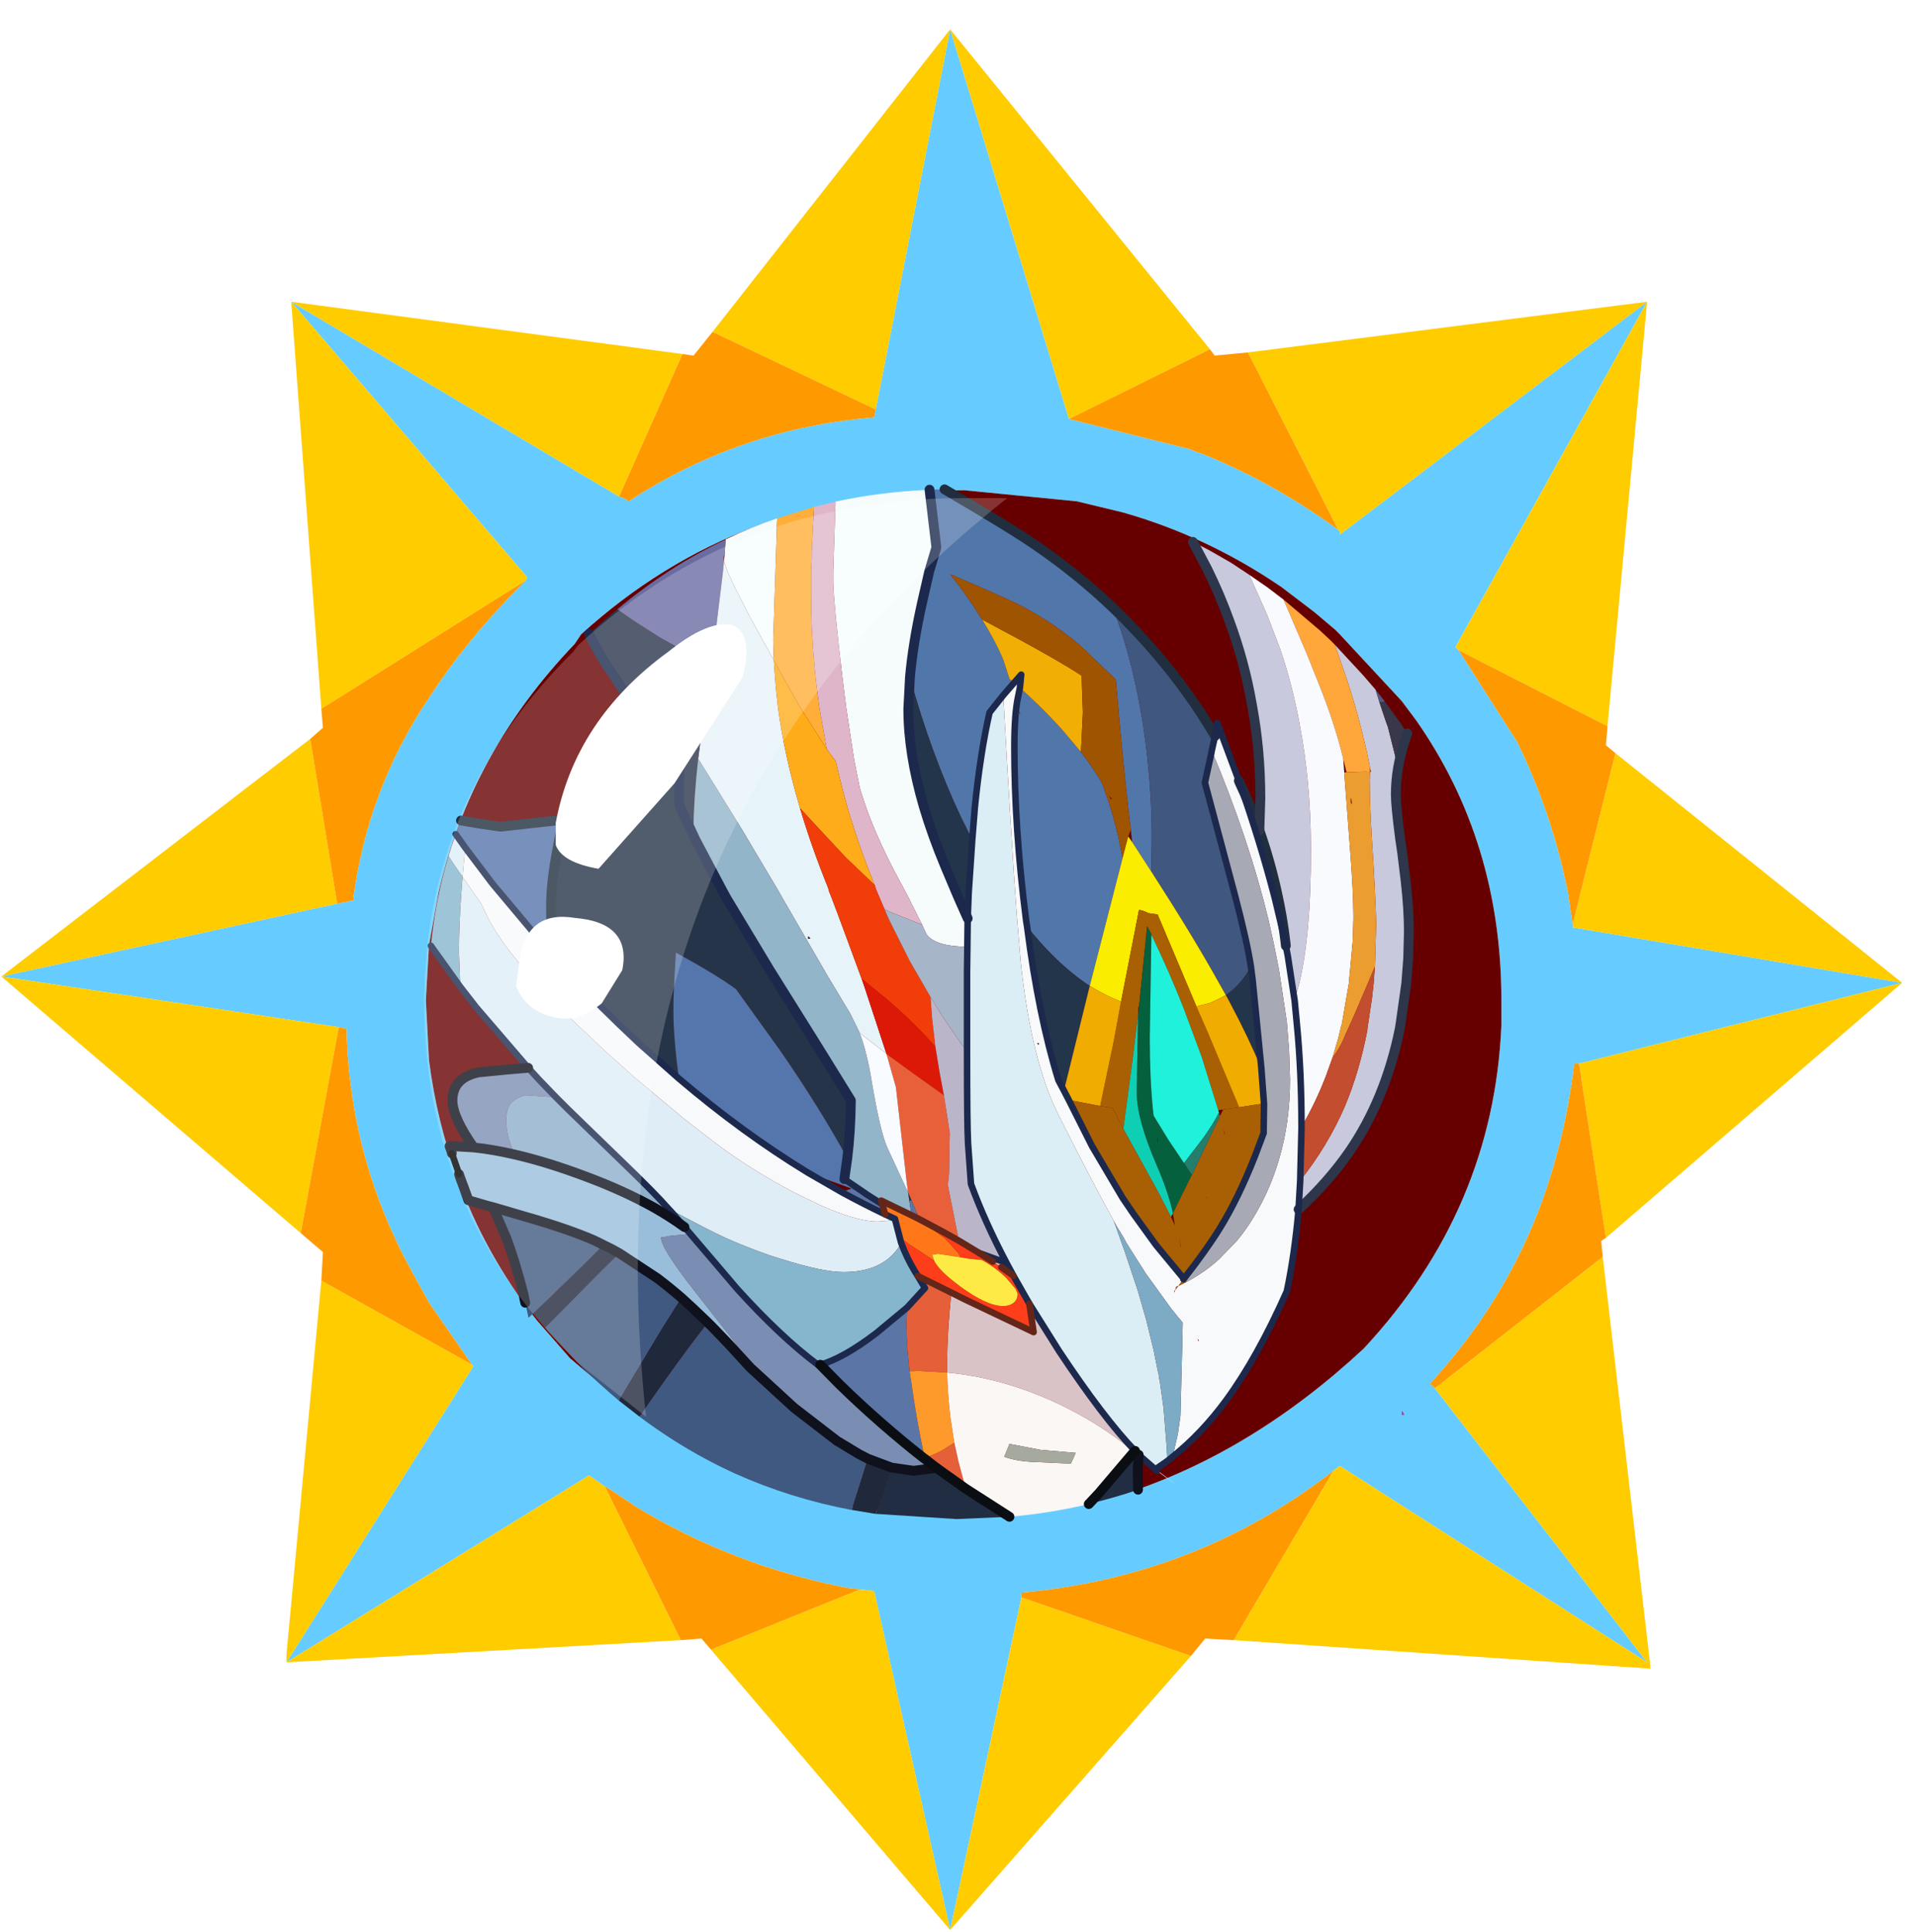 <?xml version="1.0" encoding="UTF-8" standalone="no"?>
<svg xmlns:ffdec="https://www.free-decompiler.com/flash" xmlns:xlink="http://www.w3.org/1999/xlink" ffdec:objectType="frame" height="30.25px" width="30.0px" xmlns="http://www.w3.org/2000/svg">
  <g transform="matrix(1.0, 0.0, 0.0, 1.0, 0.0, 0.0)">
    <use ffdec:characterId="1" height="30.0" transform="matrix(1.0, 0.0, 0.0, 1.0, 0.0, 0.0)" width="30.0" xlink:href="#shape0"/>
    <use ffdec:characterId="8" height="29.4" transform="matrix(1.014, 0.0, 0.0, 1.014, 0.001, 0.456)" width="29.4" xlink:href="#sprite0"/>
  </g>
  <defs>
    <g id="shape0" transform="matrix(1.0, 0.0, 0.0, 1.0, 0.0, 0.0)">
      <path d="M0.0 0.0 L30.0 0.0 30.0 30.0 0.0 30.0 0.0 0.0" fill="#33cc66" fill-opacity="0.0" fill-rule="evenodd" stroke="none"/>
    </g>
    <g id="sprite0" transform="matrix(1.0, 0.0, 0.0, 1.0, -0.1, -0.45)">
      <use ffdec:characterId="7" height="86.6" transform="matrix(0.339, 0.0, 0.0, 0.339, 0.12, 0.453)" width="86.6" xlink:href="#sprite1"/>
    </g>
    <g id="sprite1" transform="matrix(1.0, 0.0, 0.0, 1.0, 2.15, 2.2)">
      <filter id="filter0">
        <feColorMatrix in="SourceGraphic" result="filterResult0" type="matrix" values="0 0 0 0 0.408,0 0 0 0 0.212,0 0 0 0 0.016,0 0 0 1 0"/>
        <feConvolveMatrix divisor="25.0" in="filterResult0" kernelMatrix="1 1 1 1 1 1 1 1 1 1 1 1 1 1 1 1 1 1 1 1 1 1 1 1 1" order="5 5" result="filterResult1"/>
        <feComposite in="SourceGraphic" in2="filterResult1" operator="over" result="filterResult2"/>
      </filter>
      <use ffdec:characterId="6" filter="url(#filter0)" height="60.0" transform="matrix(1.443, 0.0, 0.0, 1.443, -2.15, -2.2)" width="60.0" xlink:href="#sprite2"/>
    </g>
    <g id="sprite2" transform="matrix(1.0, 0.0, 0.0, 1.0, 0.0, 0.0)">
      <use ffdec:characterId="2" height="60.0" transform="matrix(1.0, 0.0, 0.0, 1.0, 0.0, 0.0)" width="60.0" xlink:href="#shape1"/>
      <use ffdec:characterId="4" height="158.95" transform="matrix(0.206, 0.0, 0.0, 0.206, 13.457, 14.367)" width="151.1" xlink:href="#sprite3"/>
      <use ffdec:characterId="5" height="29.0" transform="matrix(1.0, 0.0, 0.0, 1.0, 13.35, 14.8)" width="18.4" xlink:href="#shape3"/>
    </g>
    <g id="shape1" transform="matrix(1.0, 0.0, 0.0, 1.0, 0.0, 0.0)">
      <path d="M0.0 0.0 L60.0 0.0 60.0 60.0 0.0 60.0 0.0 0.0" fill="#33cc66" fill-opacity="0.0" fill-rule="evenodd" stroke="none"/>
      <path d="M42.2 15.8 L42.25 15.85 42.25 15.95 51.95 8.6 45.9 19.5 46.0 19.6 47.85 22.5 Q48.95 24.75 49.45 27.25 L49.6 28.25 49.6 28.35 60.0 30.1 49.8 32.65 49.65 32.65 Q49.35 35.15 48.5 37.35 47.35 40.3 45.1 42.75 L45.25 42.9 51.95 51.55 42.25 45.35 42.05 45.5 Q37.75 48.85 32.2 49.35 L32.2 49.5 29.95 60.0 27.55 49.3 27.1 49.25 26.7 49.2 Q23.1 48.5 20.05 46.65 L19.15 46.05 19.05 46.0 18.55 45.65 9.0 51.55 14.9 42.2 14.85 42.15 13.5 40.2 12.95 39.2 Q11.05 35.75 10.9 31.8 L10.9 31.55 10.65 31.5 0.0 29.9 10.6 27.6 11.1 27.5 Q11.55 24.0 13.5 21.1 14.7 19.25 16.45 17.5 L16.55 17.4 16.6 17.3 9.15 8.6 19.5 14.75 19.65 14.8 19.8 14.9 Q23.3 12.6 27.55 12.25 L27.6 12.0 29.95 0.0 33.7 12.3 37.5 13.25 37.75 13.35 37.9 13.4 Q40.15 14.3 42.2 15.8 M42.1 18.95 L41.45 18.4 40.4 17.6 Q38.05 16.0 35.4 15.25 L33.95 14.9 30.4 14.55 Q23.3 14.55 18.3 19.1 L18.1 19.4 Q14.8 22.85 13.8 27.25 L13.5 28.9 13.4 30.65 13.5 32.55 Q13.75 34.5 14.4 36.25 15.25 38.65 16.9 40.75 L17.95 41.95 18.3 42.25 20.0 43.65 20.15 43.75 21.8 44.85 Q24.8 46.5 28.45 46.85 L30.4 46.95 35.4 46.25 Q39.45 44.95 43.0 41.65 47.1 37.25 47.35 31.45 L47.35 30.65 Q47.35 25.65 44.65 21.8 L44.2 21.2 42.25 19.1 42.1 18.95 M44.2 43.6 L44.2 43.75 44.3 43.75 44.25 43.65 44.2 43.6" fill="#66ccff" fill-rule="evenodd" stroke="none"/>
      <path d="M46.0 19.6 L45.9 19.5 51.95 8.6 42.25 15.95 42.25 15.85 42.2 15.8 39.35 10.2 51.95 8.6 50.7 22.0 46.0 19.6 M33.7 12.3 L29.95 0.0 27.6 12.0 22.45 9.55 29.95 0.0 38.15 10.1 33.7 12.3 M19.5 14.75 L9.15 8.6 16.6 17.3 16.55 17.4 10.1 21.45 9.15 8.6 21.5 10.25 19.5 14.75 M10.6 27.6 L0.0 29.9 10.65 31.5 9.45 38.0 0.0 29.9 9.75 22.4 10.6 27.6 M14.85 42.15 L14.9 42.2 9.0 51.55 18.55 45.65 19.05 46.0 21.45 50.85 9.0 51.55 9.0 51.3 10.1 39.5 14.85 42.15 M27.1 49.25 L27.55 49.3 29.95 60.0 32.2 49.5 37.55 51.35 29.95 60.0 22.4 51.15 27.1 49.25 M42.05 45.5 L42.25 45.35 51.95 51.55 45.25 42.9 50.55 38.75 52.05 51.65 52.05 51.75 38.9 50.85 42.05 45.5 M49.8 32.65 L60.0 30.1 49.6 28.35 49.6 28.25 50.95 22.85 60.0 30.1 50.65 38.15 49.8 32.65" fill="#ffcc00" fill-rule="evenodd" stroke="none"/>
      <path d="M42.1 18.95 L42.25 19.1 44.2 21.2 44.65 21.8 Q47.35 25.65 47.35 30.65 L47.35 31.45 Q47.1 37.25 43.0 41.65 39.45 44.95 35.4 46.25 L30.4 46.95 28.45 46.85 Q24.8 46.5 21.8 44.85 L20.15 43.75 20.0 43.65 18.3 42.25 17.95 41.95 16.9 40.75 Q15.25 38.65 14.4 36.25 13.75 34.5 13.5 32.55 L13.4 30.65 13.5 28.9 13.8 27.25 Q14.8 22.85 18.1 19.4 L18.3 19.1 Q23.3 14.55 30.4 14.55 L33.95 14.9 35.4 15.25 Q38.05 16.0 40.4 17.6 L41.45 18.4 42.1 18.95" fill="#660000" fill-rule="evenodd" stroke="none"/>
      <path d="M42.2 15.8 Q40.15 14.3 37.9 13.4 L37.75 13.35 37.5 13.25 33.7 12.3 38.15 10.1 38.3 10.3 39.35 10.2 42.2 15.8 M27.6 12.0 L27.55 12.25 Q23.3 12.6 19.8 14.9 L19.65 14.8 19.5 14.75 21.5 10.25 21.85 10.3 22.45 9.55 27.6 12.0 M16.55 17.4 L16.45 17.5 Q14.7 19.25 13.5 21.1 11.55 24.0 11.1 27.5 L10.6 27.6 9.75 22.4 10.15 22.05 10.1 21.45 16.55 17.4 M10.65 31.5 L10.9 31.55 10.9 31.8 Q11.05 35.75 12.95 39.2 L13.5 40.2 14.85 42.15 10.1 39.5 10.15 38.6 9.45 38.0 10.65 31.5 M19.05 46.0 L19.15 46.05 20.05 46.65 Q23.1 48.5 26.7 49.2 L27.1 49.25 22.4 51.15 22.1 50.8 21.45 50.85 19.05 46.0 M32.2 49.5 L32.2 49.35 Q37.75 48.85 42.05 45.5 L38.9 50.85 38.0 50.8 37.55 51.35 32.2 49.5 M45.25 42.9 L45.1 42.75 Q47.35 40.3 48.5 37.35 49.35 35.15 49.65 32.65 L49.8 32.65 50.65 38.15 50.5 38.25 50.55 38.75 45.25 42.9 M49.6 28.25 L49.45 27.25 Q48.95 24.75 47.85 22.5 L46.0 19.6 50.7 22.0 50.65 22.6 50.95 22.85 49.6 28.25" fill="#ff9900" fill-rule="evenodd" stroke="none"/>
      <path d="M44.2 43.6 L44.25 43.65 44.3 43.75 44.2 43.75 44.2 43.6" fill="url(#gradient0)" fill-rule="evenodd" stroke="none"/>
    </g>
    <linearGradient gradientTransform="matrix(0.014, 0.0, 0.0, 0.01, 40.95, 51.75)" gradientUnits="userSpaceOnUse" id="gradient0" spreadMethod="pad" x1="-819.2" x2="819.2">
      <stop offset="0.0" stop-color="#65298e"/>
      <stop offset="1.0" stop-color="#9a6cc5"/>
    </linearGradient>
    <g id="sprite3" transform="matrix(1.0, 0.0, 0.0, 1.0, -8.3, -84.45)">
      <use ffdec:characterId="3" height="158.95" transform="matrix(1.0, 0.0, 0.0, 1.0, 8.3, 84.45)" width="151.1" xlink:href="#shape2"/>
    </g>
    <g id="shape2" transform="matrix(1.0, 0.0, 0.0, 1.0, -8.3, -84.45)">
      <path d="M85.2 85.25 L87.5 85.2 Q97.75 91.2 101.5 93.8 107.85 98.15 113.3 103.35 117.05 113.15 118.5 125.65 119.45 134.15 119.2 141.4 L119.2 143.8 116.25 139.25 116.05 137.4 115.7 134.5 Q114.8 126.7 113.75 114.35 L108.2 109.05 Q104.5 105.95 100.35 103.65 97.95 102.25 88.35 98.2 91.2 101.8 93.25 105.15 95.25 108.35 96.5 111.3 L97.45 114.25 98.15 114.85 96.5 116.75 94.4 119.4 Q93.0 125.5 92.15 133.9 L91.75 138.9 90.05 135.5 Q85.35 125.5 82.2 114.0 82.65 108.9 84.05 102.6 L85.15 97.8 86.25 94.1 85.2 85.25 M100.15 152.2 L100.0 151.25 Q98.2 137.2 98.2 124.65 98.2 119.5 98.8 116.85 L99.05 115.6 Q102.45 118.65 105.45 121.95 L108.4 125.45 Q110.3 127.9 111.6 130.15 113.2 134.4 114.15 138.55 L114.8 141.65 109.75 161.3 Q106.85 159.4 104.0 156.55 102.0 154.55 100.15 152.2 M98.75 118.7 L98.95 119.4 99.2 119.9 98.75 118.7" fill="#5176aa" fill-rule="evenodd" stroke="none"/>
      <path d="M70.8 87.1 L70.95 87.05 Q77.5 85.65 84.5 85.3 L85.2 85.25 86.25 94.1 85.15 97.8 84.05 102.6 Q82.65 108.9 82.2 114.0 L81.95 118.8 81.95 118.95 Q81.95 125.65 84.3 133.75 85.6 138.15 87.6 142.95 L89.65 147.8 91.05 150.95 91.0 155.3 Q86.1 155.25 84.75 153.4 L84.05 151.9 82.0 147.8 80.95 145.8 80.75 145.45 Q76.55 137.7 74.7 131.55 L74.5 130.9 73.65 126.65 72.45 118.8 71.85 114.0 Q70.55 103.05 70.45 99.4 L70.45 98.8 70.45 97.8 70.75 88.8 70.8 87.1 M53.8 95.4 L53.95 92.9 54.0 92.85 Q57.85 91.0 61.85 89.65 L61.25 108.35 61.35 111.4 57.7 104.8 55.2 99.9 54.25 97.8 53.7 96.2 53.8 95.4" fill="#f6fcfc" fill-rule="evenodd" stroke="none"/>
      <path d="M135.75 137.45 L135.9 132.55 135.9 132.5 Q135.9 125.15 134.6 118.2 133.45 111.55 131.1 105.25 129.65 101.25 127.75 97.4 L126.35 94.75 125.55 93.25 128.0 94.5 131.4 96.45 134.2 98.3 136.9 104.35 138.95 109.7 Q140.8 115.15 141.9 121.1 143.6 129.95 143.65 139.95 L143.65 140.7 Q143.65 153.5 141.85 160.95 L141.5 162.25 141.15 163.55 140.1 156.7 139.8 155.15 139.75 154.65 139.8 155.15 139.75 154.75 139.75 154.65 Q139.3 150.8 138.45 147.0 137.4 142.2 135.75 137.45 M147.3 109.0 L151.65 113.7 153.55 115.9 154.15 117.85 155.1 120.7 155.45 121.65 157.0 127.85 Q156.65 130.0 156.65 131.95 156.65 133.65 157.3 138.65 L157.65 141.05 158.15 145.15 Q158.65 149.55 158.65 152.95 L158.55 157.05 158.25 160.95 157.4 166.95 157.25 167.9 Q155.05 178.7 149.5 186.75 146.3 191.35 141.75 195.55 L142.0 191.15 Q146.25 185.75 148.8 179.85 151.05 174.55 152.3 168.05 L152.3 167.85 153.0 163.2 153.25 160.95 153.45 158.35 153.65 151.7 153.6 150.35 153.4 145.7 153.15 141.4 Q152.65 134.15 152.65 129.7 L152.7 128.5 152.85 128.5 152.7 127.85 152.25 125.6 Q150.95 119.8 149.25 114.6 L147.45 109.4 147.3 109.0" fill="#c8c9dd" fill-rule="evenodd" stroke="none"/>
      <path d="M53.95 92.9 L53.8 95.4 53.65 95.4 53.65 95.8 53.7 96.2 53.55 97.8 52.0 110.6 51.75 112.25 49.75 111.2 43.7 107.8 40.5 105.75 39.8 105.3 37.35 103.6 Q45.15 97.05 53.95 92.9" fill="#6a6ba1" fill-rule="evenodd" stroke="none"/>
      <path d="M51.75 112.25 L52.0 110.6 53.55 97.8 53.7 96.2 54.25 97.8 55.2 99.9 57.7 104.8 61.35 111.4 61.4 112.35 61.65 115.6 62.0 118.8 Q63.0 126.05 65.35 134.05 67.1 139.95 69.65 146.25 L69.8 146.8 70.2 147.8 71.2 150.45 74.8 160.2 75.15 161.2 78.6 171.7 74.5 168.5 73.25 165.95 73.05 165.55 69.6 159.8 62.65 147.8 62.0 146.65 56.35 137.15 51.0 128.5 49.75 126.5 50.75 118.8 51.5 114.0 51.75 112.25 M66.95 154.0 L66.6 153.7 66.6 154.1 66.95 154.0" fill="#e6f3f9" fill-rule="evenodd" stroke="none"/>
      <path d="M61.35 111.4 L61.25 108.35 61.85 89.65 62.0 89.6 67.5 87.9 67.3 91.65 67.15 94.85 67.15 95.8 67.05 97.8 67.05 101.1 Q67.05 110.05 68.35 118.8 L69.45 125.0 65.5 118.8 62.85 114.15 62.15 112.9 61.35 111.4" fill="#ffaf39" fill-rule="evenodd" stroke="none"/>
      <path d="M67.5 87.9 L67.9 87.8 70.8 87.1 70.75 88.8 70.45 97.8 70.45 98.8 70.45 99.4 Q70.55 103.05 71.85 114.0 L72.45 118.8 73.65 126.65 74.5 130.9 74.7 131.55 Q76.55 137.7 80.75 145.45 L80.95 145.8 82.0 147.8 84.05 151.9 79.25 150.0 78.3 149.55 77.55 147.8 77.0 146.5 76.8 145.85 Q74.6 140.45 72.95 135.05 71.75 131.0 70.85 126.9 L69.45 125.0 68.35 118.8 Q67.05 110.05 67.05 101.1 L67.05 97.8 67.15 95.8 67.15 94.85 67.3 91.65 67.5 87.9" fill="#dfb5c9" fill-rule="evenodd" stroke="none"/>
      <path d="M61.35 111.4 L62.15 112.9 62.85 114.15 65.5 118.8 69.45 125.0 70.85 126.9 Q71.75 131.0 72.95 135.05 74.6 140.45 76.8 145.85 L72.5 141.75 72.3 141.55 66.95 135.8 65.35 134.05 Q63.0 126.05 62.0 118.8 L61.65 115.6 61.4 112.35 61.35 111.4" fill="#feac1a" fill-rule="evenodd" stroke="none"/>
      <path d="M37.35 103.6 L39.8 105.3 40.5 105.75 43.7 107.8 49.75 111.2 51.75 112.25 51.5 114.0 50.75 118.8 49.75 126.5 Q49.05 132.9 49.05 136.8 L49.05 138.3 46.85 133.6 46.85 126.65 43.7 122.8 41.1 119.6 40.0 118.25 39.9 118.15 39.7 117.95 38.25 115.9 35.7 112.1 Q34.05 109.5 33.05 107.35 L35.05 105.55 37.35 103.6" fill="#2b364c" fill-rule="evenodd" stroke="none"/>
      <path d="M40.0 118.25 L41.1 119.6 43.7 122.8 46.85 126.65 46.85 133.6 49.05 138.3 49.3 138.85 53.45 146.7 54.05 147.8 60.7 158.85 67.3 169.4 70.0 173.75 73.15 178.85 Q73.1 183.6 72.6 187.7 68.35 179.95 62.35 171.25 L55.55 161.8 Q52.7 159.7 47.35 156.75 L46.35 156.2 46.3 156.85 Q45.95 162.2 45.95 164.9 45.95 169.35 46.8 175.5 L40.65 170.05 37.6 167.15 Q32.5 162.25 27.8 157.05 L27.75 156.85 Q27.2 154.45 27.2 149.0 27.2 145.8 28.0 141.3 L29.1 135.4 30.25 133.25 Q31.4 130.15 32.2 128.9 35.85 123.25 38.05 120.5 L40.0 118.25 M82.1 194.25 L81.9 192.9 82.45 194.15 82.1 194.25 M66.95 154.0 L66.6 154.1 66.6 153.7 66.95 154.0" fill="#253449" fill-rule="evenodd" stroke="none"/>
      <path d="M49.75 126.5 L51.0 128.5 56.35 137.15 62.0 146.65 62.65 147.8 69.6 159.8 73.05 165.55 73.25 165.95 74.5 168.5 Q75.65 171.55 76.35 175.95 77.65 183.65 78.75 186.1 L81.9 192.9 82.1 194.25 82.45 196.45 77.8 194.2 77.85 194.45 77.95 194.75 75.5 193.2 75.45 193.15 72.15 190.9 72.6 187.7 Q73.1 183.6 73.15 178.85 L70.0 173.75 67.3 169.4 60.7 158.85 54.05 147.8 53.45 146.7 49.3 138.85 49.05 138.3 49.05 136.8 Q49.05 132.9 49.75 126.5" fill="#92b5c9" fill-rule="evenodd" stroke="none"/>
      <path d="M65.35 134.05 L66.95 135.8 72.3 141.55 72.5 141.75 76.8 145.85 77.0 146.5 77.55 147.8 78.3 149.55 78.9 150.95 82.15 157.45 85.35 163.0 85.6 166.35 86.1 170.65 Q83.1 167.15 78.6 163.3 L75.35 160.65 74.8 160.2 71.2 150.45 70.2 147.8 69.8 146.8 69.65 146.25 Q67.1 139.95 65.35 134.05" fill="#f13d0a" fill-rule="evenodd" stroke="none"/>
      <path d="M12.6 138.05 L13.1 136.65 13.4 135.95 16.05 136.4 19.45 136.9 28.45 135.9 29.1 135.4 28.0 141.3 Q27.2 145.8 27.2 149.0 27.2 154.45 27.75 156.85 L27.8 157.05 27.5 156.7 18.2 145.6 14.05 140.1 12.6 138.05" fill="#5576ab" fill-rule="evenodd" stroke="none"/>
      <path d="M23.7 173.85 L15.75 164.6 13.3 161.45 13.1 156.15 Q13.1 152.15 13.45 147.15 L13.65 144.6 12.1 142.35 11.5 141.4 11.95 139.95 12.35 138.8 12.6 138.05 14.05 140.1 13.85 142.35 13.65 144.6 16.5 148.7 17.7 151.2 Q19.35 154.2 22.15 157.6 L27.75 163.9 28.75 164.9 35.35 171.15 40.1 175.4 47.7 181.75 52.1 185.15 Q57.6 189.35 64.55 193.0 L68.25 194.8 Q74.0 197.4 77.25 197.4 L78.7 197.3 79.9 197.0 80.65 199.9 80.85 200.65 80.4 201.45 Q77.85 205.15 72.0 205.15 68.85 205.15 62.5 203.15 L60.75 202.6 Q56.0 200.95 52.35 199.15 L50.85 198.4 45.2 195.45 Q43.0 192.95 38.0 188.15 L36.35 186.55 29.8 180.2 27.95 178.35 25.35 175.65 23.7 173.85" fill="#dfedf6" fill-rule="evenodd" stroke="none"/>
      <path d="M13.3 161.45 L9.0 155.45 8.8 155.15 Q9.4 149.05 10.95 143.3 L11.5 141.4 12.1 142.35 13.65 144.6 13.45 147.15 Q13.1 152.15 13.1 156.15 L13.3 161.45 M45.2 195.45 L50.85 198.4 52.35 199.15 Q56.0 200.95 60.75 202.6 L62.5 203.15 Q68.85 205.15 72.0 205.15 77.85 205.15 80.4 201.45 L80.85 200.65 Q81.65 202.85 82.9 204.95 L83.4 205.75 84.5 207.6 81.75 210.6 77.05 214.5 Q72.0 218.35 68.45 219.35 L68.15 219.4 Q62.4 215.1 55.75 207.75 L48.55 199.3 47.65 198.25 45.85 196.15 45.2 195.45" fill="#86b6cd" fill-rule="evenodd" stroke="none"/>
      <path d="M128.95 123.0 L129.3 121.0 132.6 129.85 Q136.0 139.6 138.15 148.0 L139.75 154.75 139.8 155.15 140.1 156.7 141.15 163.55 141.5 167.25 Q142.2 174.45 142.2 182.9 L142.2 183.15 142.0 191.15 141.75 195.55 Q141.15 202.4 139.95 208.1 135.45 218.25 130.65 224.8 126.95 229.85 122.45 233.45 L123.25 230.0 123.65 227.15 123.95 215.5 123.95 215.3 124.0 212.9 123.2 211.95 122.2 210.7 118.3 205.3 115.45 200.8 114.9 199.8 113.75 197.9 113.4 197.25 Q110.2 191.5 104.95 181.05 L104.9 180.95 Q100.8 172.7 99.2 157.85 L98.55 150.1 Q97.75 139.35 96.5 116.75 L98.15 114.85 99.25 113.6 99.05 115.6 98.8 116.85 Q98.2 119.5 98.2 124.65 98.2 137.2 100.0 151.25 L100.15 152.2 Q101.9 165.85 104.95 175.75 L105.8 177.35 106.55 178.8 110.1 185.85 114.8 193.8 116.5 196.3 119.9 201.0 123.95 205.9 124.1 206.1 124.1 206.25 123.55 207.0 123.35 207.25 123.5 207.2 124.1 206.9 124.6 206.65 Q127.35 205.2 129.6 203.15 L132.3 200.35 Q134.3 197.95 135.9 194.9 L136.15 194.45 Q137.75 191.3 138.75 187.9 140.45 182.15 140.45 175.65 L140.3 171.15 139.95 166.75 138.75 158.8 137.95 154.8 137.15 151.2 Q134.1 138.65 128.45 125.25 L128.95 123.0 M27.8 157.05 Q32.5 162.25 37.6 167.15 L40.65 170.05 46.8 175.5 Q56.55 183.8 66.55 189.9 L71.75 192.9 Q75.05 194.7 78.4 196.3 L79.9 197.0 78.7 197.3 77.25 197.4 Q74.0 197.4 68.25 194.8 L64.55 193.0 Q57.6 189.35 52.1 185.15 L47.7 181.75 40.1 175.4 35.35 171.15 28.75 164.9 27.75 163.9 22.15 157.6 Q19.35 154.2 17.7 151.2 L16.5 148.7 13.65 144.6 13.85 142.35 14.05 140.1 18.2 145.6 27.5 156.7 27.8 157.05 M101.9 170.35 L101.95 170.05 101.7 170.05 101.9 170.35 M122.7 208.05 L122.7 208.3 122.85 207.9 122.7 208.05 M122.85 207.9 L123.35 207.25 123.0 207.4 122.85 207.9 M126.45 215.55 L126.25 215.4 126.45 215.8 126.45 215.55" fill="#f8f9fb" fill-rule="evenodd" stroke="none"/>
      <path d="M15.35 186.05 Q12.1 181.4 12.1 178.85 12.1 175.4 16.1 174.55 L20.7 174.1 23.7 173.85 25.35 175.65 27.95 178.35 27.6 178.35 23.25 178.05 Q21.75 178.5 21.05 179.3 20.35 180.15 20.35 181.95 20.35 184.5 21.7 187.15 18.3 186.35 15.35 186.05 M84.3 233.65 L84.45 233.75 84.3 233.65 84.45 233.6 84.45 233.75 86.25 235.15 82.75 235.6 79.35 235.1 75.75 233.75 74.4 233.05 71.0 231.0 64.45 225.95 57.75 219.8 55.3 215.85 49.15 208.0 Q44.05 201.5 44.05 199.85 L45.5 199.6 48.55 199.3 55.75 207.75 Q62.4 215.1 68.15 219.4 L68.45 219.35 71.35 222.3 Q77.55 228.35 84.3 233.65" fill="#7a8eb3" fill-rule="evenodd" stroke="none"/>
      <path d="M18.3 195.2 L17.5 195.0 14.75 194.2 14.55 194.15 13.95 192.5 13.3 190.75 13.1 190.15 13.0 189.8 12.25 187.65 12.15 187.35 12.0 186.95 11.95 186.7 11.65 185.85 11.7 185.85 12.0 185.85 15.35 186.05 Q18.3 186.35 21.7 187.15 26.7 188.3 32.65 190.55 38.4 192.7 43.05 195.3 45.5 196.7 47.65 198.25 L48.55 199.3 45.5 199.6 44.05 199.85 Q44.05 201.5 49.15 208.0 L55.3 215.85 57.75 219.8 54.35 216.1 51.95 213.6 51.25 212.9 49.05 210.8 47.2 209.1 Q45.35 207.5 43.5 206.1 L37.65 202.25 Q36.45 201.55 35.25 201.0 L33.95 200.35 Q30.0 198.6 23.4 196.7 L18.3 195.2" fill="#99bedb" fill-rule="evenodd" stroke="none"/>
      <path d="M27.95 178.35 L29.8 180.2 36.35 186.55 38.0 188.15 Q43.0 192.95 45.2 195.45 L45.85 196.15 47.65 198.25 Q45.5 196.7 43.05 195.3 38.4 192.7 32.65 190.55 26.7 188.3 21.7 187.15 20.35 184.5 20.35 181.95 20.35 180.15 21.05 179.3 21.75 178.5 23.25 178.05 L27.6 178.35 27.95 178.35" fill="#8dafca" fill-rule="evenodd" stroke="none"/>
      <path d="M73.25 241.6 Q63.95 239.85 55.45 236.05 47.85 232.6 40.95 227.45 L40.75 227.3 40.95 227.0 42.05 225.4 Q47.4 217.75 50.65 213.6 L51.25 212.9 51.95 213.6 54.35 216.1 57.75 219.8 64.45 225.95 71.0 231.0 74.4 233.05 75.75 233.75 75.45 234.75 73.3 241.55 73.25 241.6 M37.6 224.85 Q34.75 222.45 32.05 219.85 L26.65 214.1 26.3 213.65 26.35 213.6 26.65 213.3 30.7 209.2 35.0 204.85 37.65 202.25 43.5 206.1 Q45.35 207.5 47.2 209.1 L46.85 209.65 44.35 213.6 39.9 221.0 37.8 224.5 37.6 224.85 M24.5 211.45 L23.75 212.15 23.25 209.85 23.1 209.15 23.0 208.6 Q21.8 203.85 20.4 200.05 L18.3 195.2 23.4 196.7 Q30.0 198.6 33.95 200.35 L35.25 201.0 32.3 203.95 27.2 208.9 24.9 211.1 24.5 211.45" fill="#405981" fill-rule="evenodd" stroke="none"/>
      <path d="M78.6 171.7 L75.15 161.2 74.8 160.2 75.35 160.65 78.6 163.3 Q83.1 167.15 86.1 170.65 L86.75 174.6 87.4 178.05 81.95 174.15 79.55 172.4 78.6 171.7" fill="#dc1907" fill-rule="evenodd" stroke="none"/>
      <path d="M84.05 151.9 L84.75 153.4 Q86.1 155.25 91.0 155.3 L90.95 159.05 90.95 167.8 90.95 171.35 Q87.95 167.35 85.35 163.0 L82.15 157.45 78.9 150.95 78.3 149.55 79.25 150.0 84.05 151.9" fill="#a6b5c8" fill-rule="evenodd" stroke="none"/>
      <path d="M78.6 171.7 L79.55 172.4 81.95 174.15 87.4 178.05 88.3 183.8 88.2 190.0 88.0 191.85 88.1 192.2 88.1 192.3 89.7 200.35 87.3 199.0 83.65 197.05 82.45 194.15 81.9 192.9 81.65 190.9 80.05 176.8 78.6 171.7" fill="#e8603a" fill-rule="evenodd" stroke="none"/>
      <path d="M74.5 168.5 L78.6 171.7 80.05 176.8 81.65 190.9 81.9 192.9 78.75 186.1 Q77.65 183.65 76.35 175.95 75.65 171.55 74.5 168.5" fill="#f8fbff" fill-rule="evenodd" stroke="none"/>
      <path d="M72.6 187.7 L72.15 190.9 75.45 193.15 73.25 192.35 66.55 189.9 Q56.55 183.8 46.8 175.5 45.95 169.35 45.95 164.9 45.95 162.2 46.3 156.85 L46.35 156.2 47.35 156.75 Q52.7 159.7 55.55 161.8 L62.35 171.25 Q68.35 179.95 72.6 187.7" fill="#5576ac" fill-rule="evenodd" stroke="none"/>
      <path d="M75.45 193.15 L75.5 193.2 77.95 194.75 78.4 196.3 Q75.05 194.7 71.75 192.9 L73.25 192.35 75.45 193.15 75.5 193.2 75.45 193.15 M82.45 196.45 L82.1 194.25 82.45 194.15 83.65 197.05 82.45 196.45 M81.75 210.6 L81.7 211.95 81.65 212.9 Q81.65 215.95 82.15 220.35 L82.45 222.3 Q83.1 227.2 84.45 233.6 L84.3 233.65 Q77.55 228.35 71.35 222.3 L68.45 219.35 Q72.0 218.35 77.05 214.5 L81.75 210.6" fill="#5b75a6" fill-rule="evenodd" stroke="none"/>
      <path d="M77.95 194.75 L77.85 194.45 Q80.25 195.4 81.65 196.1 L82.5 196.55 83.6 197.15 83.7 197.2 87.55 199.95 89.6 202.2 90.0 202.9 89.45 202.8 86.5 202.35 85.6 202.5 85.9 203.4 82.55 201.2 80.65 199.9 79.9 197.0 78.4 196.3 77.95 194.75" fill="#ff7719" fill-rule="evenodd" stroke="none"/>
      <path d="M77.85 194.45 L77.8 194.2 82.45 196.45 83.65 197.05 87.3 199.0 89.7 200.35 92.85 202.25 94.9 203.55 96.2 204.4 98.05 205.7 100.5 210.0 101.15 214.35 90.65 209.35 88.55 208.3 83.4 205.75 82.9 204.95 Q81.65 202.85 80.85 200.65 L80.65 199.9 82.55 201.2 85.9 203.4 Q86.6 204.75 88.8 206.5 L89.9 207.35 Q94.0 210.35 96.45 210.35 97.45 210.35 98.1 209.85 98.7 209.35 98.7 208.45 L98.4 207.75 97.0 206.1 Q95.35 204.45 93.2 203.3 L91.2 203.1 90.0 202.9 89.6 202.2 87.55 199.95 83.7 197.2 83.6 197.15 82.5 196.55 81.65 196.1 Q80.25 195.4 77.85 194.45" fill="#fe3e1a" fill-rule="evenodd" stroke="none"/>
      <path d="M139.45 102.1 L145.05 106.85 146.6 108.3 147.3 109.0 147.45 109.4 149.25 114.6 Q150.95 119.8 152.25 125.6 L152.7 127.85 152.7 128.5 152.0 128.45 150.55 128.5 149.1 128.55 148.6 126.5 Q147.35 121.25 144.85 115.0 L143.05 110.5 139.45 102.1" fill="#ffa73b" fill-rule="evenodd" stroke="none"/>
      <path d="M153.55 115.9 L155.0 117.75 154.15 117.85 153.55 115.9" fill="#505982" fill-rule="evenodd" stroke="none"/>
      <path d="M155.0 117.75 L157.25 120.85 158.4 122.6 157.95 123.95 Q157.35 125.95 157.0 127.85 L155.45 121.65 155.1 120.7 154.15 117.85 155.0 117.75" fill="#39384a" fill-rule="evenodd" stroke="none"/>
      <path d="M134.2 98.3 L136.95 100.2 139.45 102.1 143.05 110.5 144.85 115.0 Q147.35 121.25 148.6 126.5 L148.75 128.6 148.95 131.25 149.6 139.8 Q150.15 146.75 150.15 150.45 L150.15 151.15 150.05 154.45 149.45 160.95 148.35 167.3 148.25 167.55 147.85 169.25 146.95 172.3 146.0 174.95 Q144.4 179.15 142.2 182.9 142.2 174.45 141.5 167.25 L141.15 163.55 141.5 162.25 141.85 160.95 Q143.65 153.5 143.65 140.7 L143.65 139.95 Q143.6 129.95 141.9 121.1 140.8 115.15 138.95 109.7 L136.9 104.35 134.2 98.3" fill="#f9fafe" fill-rule="evenodd" stroke="none"/>
      <path d="M113.3 103.35 Q116.8 106.7 119.95 110.4 125.05 116.35 128.95 123.0 L128.45 125.25 128.35 125.8 127.4 130.15 132.0 147.4 Q133.85 154.45 134.45 158.35 132.95 161.1 130.7 162.65 L130.6 162.7 129.5 160.75 Q125.55 153.65 119.2 143.8 L119.2 141.4 Q119.45 134.15 118.5 125.65 117.05 113.15 113.3 103.35 M132.6 129.85 L132.65 130.0 Q134.4 133.7 135.75 137.45 137.4 142.2 138.45 147.0 L138.15 148.0 Q136.0 139.6 132.6 129.85" fill="#405780" fill-rule="evenodd" stroke="none"/>
      <path d="M134.45 158.35 Q133.85 154.45 132.0 147.4 L127.4 130.15 128.35 125.8 128.45 125.25 Q134.1 138.65 137.15 151.2 L137.95 154.8 138.75 158.8 139.95 166.75 140.3 171.15 140.45 175.65 Q140.45 182.15 138.75 187.9 137.75 191.3 136.15 194.45 L135.9 194.9 Q134.3 197.95 132.3 200.35 L129.6 203.15 Q127.35 205.2 124.6 206.65 L124.2 206.15 Q127.6 201.8 129.65 198.5 132.5 193.9 135.1 187.3 L136.4 183.85 136.4 183.3 136.45 179.8 136.45 179.3 136.05 173.95 135.65 169.85 134.7 160.3 134.45 158.35" fill="#a7a9b5" fill-rule="evenodd" stroke="none"/>
      <path d="M82.2 114.0 Q85.35 125.5 90.05 135.5 L91.75 138.9 91.2 147.05 91.05 150.95 89.65 147.8 87.6 142.95 Q85.6 138.15 84.3 133.75 81.95 125.65 81.95 118.95 L81.95 118.8 82.2 114.0 M134.45 158.35 L134.7 160.3 135.65 169.85 136.05 173.95 Q134.1 169.25 131.2 163.8 L130.8 163.05 130.6 162.7 130.7 162.65 Q132.95 161.1 134.45 158.35 M138.45 147.0 Q139.3 150.8 139.75 154.65 L139.75 154.75 138.15 148.0 138.45 147.0 M101.9 170.35 L101.7 170.05 101.95 170.05 101.9 170.35 M109.75 161.3 L108.15 167.8 105.8 177.35 104.95 175.75 Q101.9 165.85 100.15 152.2 102.0 154.55 104.0 156.55 106.85 159.4 109.75 161.3" fill="#23354b" fill-rule="evenodd" stroke="none"/>
      <path d="M149.1 128.55 L150.55 128.5 152.0 128.45 152.7 128.5 152.65 129.7 Q152.65 134.15 153.15 141.4 L153.4 145.7 153.6 150.35 153.65 151.7 153.45 158.35 153.15 159.05 152.35 160.95 150.25 165.85 149.5 167.5 148.85 168.95 148.65 169.45 Q148.0 170.9 146.95 172.3 L147.85 169.25 148.25 167.55 148.35 167.3 149.45 160.95 150.05 154.45 150.15 151.15 150.15 150.45 Q150.15 146.75 149.6 139.8 L148.95 131.25 148.75 128.6 149.1 128.55 M149.8 132.45 Q149.65 133.2 149.9 133.45 L149.9 133.2 149.8 132.45" fill="#eb9d30" fill-rule="evenodd" stroke="none"/>
      <path d="M98.15 114.85 L97.45 114.25 96.5 111.3 Q95.25 108.35 93.25 105.15 L98.3 107.85 Q105.15 111.55 108.5 113.75 L108.7 119.4 108.4 125.45 105.45 121.95 Q102.45 118.65 99.05 115.6 L99.25 113.6 98.15 114.85" fill="#f1ae05" fill-rule="evenodd" stroke="none"/>
      <path d="M93.25 105.15 Q91.2 101.8 88.35 98.2 97.95 102.25 100.35 103.65 104.5 105.95 108.2 109.05 L113.75 114.35 Q114.8 126.7 115.7 134.5 L116.05 137.4 115.65 138.4 114.8 141.65 114.15 138.55 Q113.2 134.4 111.6 130.15 110.3 127.9 108.4 125.45 L108.7 119.4 108.5 113.75 Q105.15 111.55 98.3 107.85 L93.25 105.15 M112.6 131.95 L112.95 132.65 113.2 132.65 112.85 132.35 112.6 131.95" fill="#9f5401" fill-rule="evenodd" stroke="none"/>
      <path d="M121.65 234.1 L119.85 235.35 121.5 236.6 121.7 236.75 Q124.05 238.55 121.6 236.75 L121.45 236.65 120.05 235.6 117.25 233.15 116.7 232.55 Q111.85 227.5 105.05 217.25 L100.5 210.0 98.05 205.7 97.0 203.75 Q93.65 197.4 91.55 191.65 L91.1 185.35 Q90.95 182.5 90.95 171.35 L90.95 167.8 90.95 159.05 91.0 155.3 91.05 150.95 91.2 147.05 91.75 138.9 92.15 133.9 Q93.0 125.5 94.4 119.4 L96.5 116.75 Q97.75 139.35 98.55 150.1 L99.2 157.85 Q100.8 172.7 104.9 180.95 L104.95 181.05 Q110.2 191.5 113.4 197.25 L113.7 198.05 115.15 202.1 117.15 208.1 118.4 212.45 119.55 217.15 120.2 220.4 120.25 220.45 120.4 221.5 120.5 221.95 121.05 225.9 121.55 232.05 121.65 234.1" fill="#dbeef5" fill-rule="evenodd" stroke="none"/>
      <path d="M116.25 139.25 L119.2 143.8 Q125.55 153.65 129.5 160.75 L130.6 162.7 130.0 163.05 128.2 163.9 126.1 164.45 120.15 150.35 118.75 150.15 Q118.0 149.75 117.3 149.65 L114.55 163.7 Q112.15 162.8 109.75 161.3 L114.8 141.65 115.65 138.4 116.25 139.25" fill="#faed00" fill-rule="evenodd" stroke="none"/>
      <path d="M119.2 153.45 L119.1 153.2 118.55 152.15 117.3 164.5 117.2 164.5 117.15 165.75 116.35 172.35 115.3 180.2 114.9 183.2 113.25 180.0 111.35 179.7 113.4 169.9 114.55 163.7 117.3 149.65 Q118.0 149.75 118.75 150.15 L120.15 150.35 126.1 164.45 127.85 168.45 132.65 179.9 130.2 180.25 129.7 180.3 129.45 180.35 126.9 172.15 124.15 164.75 Q121.95 159.15 119.2 153.45" fill="#a96002" fill-rule="evenodd" stroke="none"/>
      <path d="M117.3 164.5 L118.55 152.15 119.1 153.2 119.2 153.45 118.95 169.25 Q118.95 175.45 119.45 180.4 L119.55 181.2 121.85 184.95 124.2 188.45 125.4 190.25 123.5 194.1 122.5 196.15 Q121.8 192.9 119.95 188.65 116.95 181.7 116.95 177.65 L117.15 165.75 117.3 164.5 M120.2 184.9 L120.05 184.5 120.2 185.4 120.2 184.9" fill="#05603d" fill-rule="evenodd" stroke="none"/>
      <path d="M136.05 173.95 L136.45 179.3 134.8 179.55 132.65 179.9 127.85 168.45 126.1 164.45 128.2 163.9 130.0 163.05 130.6 162.7 130.8 163.05 131.2 163.8 Q134.1 169.25 136.05 173.95 M114.55 163.7 L113.4 169.9 111.35 179.7 107.7 179.0 106.55 178.8 105.8 177.35 108.15 167.8 109.75 161.3 Q112.15 162.8 114.55 163.7" fill="#f0ac01" fill-rule="evenodd" stroke="none"/>
      <path d="M117.15 165.75 L116.95 177.65 Q116.95 181.7 119.95 188.65 121.8 192.9 122.5 196.15 L122.2 196.7 120.35 193.1 114.9 183.2 115.3 180.2 116.35 172.35 117.15 165.75" fill="#0ecfb4" fill-rule="evenodd" stroke="none"/>
      <path d="M124.2 188.45 L121.85 184.95 119.55 181.2 119.45 180.4 Q118.95 175.45 118.95 169.25 L119.2 153.45 Q121.95 159.15 124.15 164.75 L126.9 172.15 129.45 180.35 129.55 180.7 Q128.75 182.35 127.15 184.6 L124.2 188.45" fill="#20f1db" fill-rule="evenodd" stroke="none"/>
      <path d="M85.35 163.0 Q87.95 167.35 90.95 171.35 90.95 182.5 91.1 185.35 L91.55 191.65 Q93.65 197.4 97.0 203.75 L92.85 202.25 89.7 200.35 88.1 192.3 88.1 192.2 88.0 191.85 88.2 190.0 88.3 183.8 87.4 178.05 86.75 174.6 86.1 170.65 85.6 166.35 85.35 163.0" fill="#bab5c9" fill-rule="evenodd" stroke="none"/>
      <path d="M136.45 179.3 L136.45 179.8 136.4 183.3 136.4 183.85 135.1 187.3 Q132.5 193.9 129.65 198.5 127.6 201.8 124.2 206.15 L124.6 206.65 124.1 206.9 123.5 207.2 123.35 207.25 123.55 207.0 124.1 206.25 124.1 206.1 123.95 205.9 119.9 201.0 116.5 196.3 114.8 193.8 110.1 185.85 106.55 178.8 107.7 179.0 111.35 179.7 113.25 180.0 114.9 183.2 120.35 193.1 122.2 196.7 122.8 198.0 122.5 196.15 123.5 194.1 125.4 190.25 129.7 181.25 130.2 180.25 132.65 179.9 134.8 179.55 136.45 179.3 M127.65 193.6 L127.7 193.9 127.7 193.65 127.65 193.6 M130.45 184.15 L130.45 183.9 130.25 183.15 130.45 184.15 M123.7 201.4 L123.7 201.15 123.45 199.65 123.7 201.4 M124.1 206.1 L124.2 206.15 124.1 206.25 124.2 206.15 124.1 206.1 M122.85 207.9 L123.0 207.4 123.35 207.25 122.85 207.9 122.7 208.3 122.7 208.05 122.85 207.9" fill="#a96004" fill-rule="evenodd" stroke="none"/>
      <path d="M122.45 233.45 L121.65 234.1 121.55 232.05 121.05 225.9 120.5 221.95 120.4 221.5 120.25 220.45 120.2 220.4 119.55 217.15 118.4 212.45 117.15 208.1 115.15 202.1 113.7 198.05 113.4 197.25 113.75 197.9 114.9 199.8 115.45 200.8 118.3 205.3 122.2 210.7 123.2 211.95 124.0 212.9 123.95 215.3 123.95 215.5 123.65 227.15 123.25 230.0 122.45 233.45" fill="#7dabc5" fill-rule="evenodd" stroke="none"/>
      <path d="M153.45 158.35 L153.25 160.95 153.0 163.2 152.3 167.85 152.3 168.05 Q151.05 174.55 148.8 179.85 146.25 185.75 142.0 191.15 L142.2 183.15 142.2 182.9 Q144.4 179.15 146.0 174.95 L146.95 172.3 Q148.0 170.9 148.65 169.45 L148.85 168.95 149.5 167.5 150.25 165.85 152.35 160.95 153.15 159.05 153.45 158.35" fill="#c34d2f" fill-rule="evenodd" stroke="none"/>
      <path d="M125.4 190.25 L124.2 188.45 127.15 184.6 Q128.75 182.35 129.55 180.7 L129.7 181.25 125.4 190.25" fill="#237e6d" fill-rule="evenodd" stroke="none"/>
      <path d="M90.0 202.9 L91.2 203.1 93.2 203.3 Q95.35 204.45 97.0 206.1 L98.4 207.75 98.7 208.45 Q98.7 209.35 98.1 209.85 97.45 210.35 96.45 210.35 94.0 210.35 89.9 207.35 L88.8 206.5 Q86.6 204.75 85.9 203.4 L85.6 202.5 86.5 202.35 89.45 202.8 90.0 202.9" fill="#fdea45" fill-rule="evenodd" stroke="none"/>
      <path d="M97.0 203.75 L98.05 205.7 96.2 204.4 94.9 203.55 92.85 202.25 97.0 203.75 M100.5 210.0 L105.05 217.25 Q111.85 227.5 116.7 232.55 L116.55 232.7 Q112.45 229.3 107.9 226.85 103.7 224.55 99.2 223.0 93.45 221.05 87.9 220.55 L87.9 218.4 87.95 216.55 Q88.05 213.45 88.45 209.3 L88.55 208.3 90.65 209.35 101.15 214.35 100.5 210.0" fill="#d9c3c6" fill-rule="evenodd" stroke="none"/>
      <path d="M81.75 210.6 L84.5 207.6 83.4 205.75 88.55 208.3 88.45 209.3 Q88.05 213.45 87.95 216.55 L87.9 218.4 87.9 220.55 83.55 220.3 82.15 220.35 Q81.65 215.95 81.65 212.9 L81.7 211.95 81.75 210.6 M89.0 231.3 L89.65 234.25 90.75 238.35 86.25 235.15 84.45 233.75 84.45 233.6 Q85.75 233.25 87.25 232.4 L89.0 231.3" fill="#e55f39" fill-rule="evenodd" stroke="none"/>
      <path d="M82.15 220.35 L83.55 220.3 87.9 220.55 Q88.0 224.1 88.4 227.4 L89.0 231.3 87.25 232.4 Q85.75 233.25 84.45 233.6 83.1 227.2 82.45 222.3 L82.15 220.35" fill="#fe9a2b" fill-rule="evenodd" stroke="none"/>
      <path d="M109.6 240.7 Q103.7 242.1 97.45 242.65 L90.75 238.35 89.65 234.25 89.0 231.3 88.4 227.4 Q88.0 224.1 87.9 220.55 93.45 221.05 99.2 223.0 103.7 224.55 107.9 226.85 112.45 229.3 116.55 232.7 L111.15 239.05 109.7 240.6 109.6 240.7 M97.25 232.0 L96.65 233.45 Q98.55 234.15 101.25 234.25 L106.85 234.5 107.3 233.55 107.6 232.85 102.25 232.4 97.55 231.5 97.45 231.45 97.25 232.0" fill="#fbf7f4" fill-rule="evenodd" stroke="none"/>
      <path d="M97.25 232.0 L97.45 231.45 97.55 231.5 102.25 232.4 107.6 232.85 107.3 233.55 106.85 234.5 101.25 234.25 Q98.55 234.15 96.65 233.45 L97.25 232.0" fill="#a6a99e" fill-rule="evenodd" stroke="none"/>
      <path d="M117.25 233.15 L117.1 235.35 117.15 238.35 117.15 238.5 Q113.5 239.75 109.7 240.65 L109.6 240.7 109.7 240.6 111.15 239.05 116.55 232.7 116.7 232.55 117.25 233.15 M97.45 242.65 L89.35 243.0 76.95 242.2 76.9 242.2 76.95 242.15 77.9 239.35 79.35 235.1 82.75 235.6 86.25 235.15 90.75 238.35 97.45 242.65" fill="#212d43" fill-rule="evenodd" stroke="none"/>
      <path d="M76.9 242.2 L73.3 241.6 73.25 241.6 73.3 241.55 75.45 234.75 75.75 233.75 79.35 235.1 77.9 239.35 76.95 242.15 76.9 242.2 M40.75 227.3 L37.8 225.0 37.6 224.85 37.8 224.5 39.9 221.0 44.35 213.6 46.85 209.65 47.2 209.1 49.05 210.8 51.25 212.9 50.65 213.6 Q47.4 217.75 42.05 225.4 L40.95 227.0 40.75 227.3 M26.3 213.65 L24.9 211.95 24.5 211.45 24.9 211.1 27.2 208.9 32.3 203.95 35.25 201.0 Q36.45 201.55 37.65 202.25 L35.0 204.85 30.7 209.2 26.65 213.3 26.35 213.6 26.3 213.65" fill="#20283b" fill-rule="evenodd" stroke="none"/>
      <path d="M85.2 85.25 L86.25 94.1 85.15 97.8 84.05 102.6 Q82.65 108.9 82.2 114.0 L81.95 118.8 81.95 118.95 Q81.95 125.65 84.3 133.75 85.6 138.15 87.6 142.95 L89.65 147.8 91.05 150.95 M40.0 118.25 L41.1 119.6 43.7 122.8 46.85 126.65 46.85 133.6 49.05 138.3 49.3 138.85 53.45 146.7 54.05 147.8 60.7 158.85 67.3 169.4 70.0 173.75 73.15 178.85 Q73.1 183.6 72.6 187.7 L72.15 190.9 M33.05 107.35 Q34.05 109.5 35.7 112.1 L38.25 115.9 39.7 117.95 39.9 118.15 40.0 118.25" fill="none" stroke="#1c294c" stroke-linecap="round" stroke-linejoin="round" stroke-width="1.5"/>
      <path d="M87.5 85.2 Q97.75 91.2 101.5 93.8 107.85 98.15 113.3 103.35 116.8 106.7 119.95 110.4 125.05 116.35 128.95 123.0 M132.6 129.85 L132.65 130.0 Q134.4 133.7 135.75 137.45 137.4 142.2 138.45 147.0 139.3 150.8 139.75 154.65 L139.8 155.15 M13.4 135.95 L16.05 136.4 19.45 136.9 28.45 135.9 29.1 135.4 29.7 132.4 M40.0 118.25 L38.05 120.5 Q35.85 123.25 32.2 128.9 31.4 130.15 30.25 133.25 L29.1 135.4 28.0 141.3 Q27.2 145.8 27.2 149.0 27.2 154.45 27.75 156.85 L27.8 157.05" fill="none" stroke="#212e3f" stroke-linecap="round" stroke-linejoin="round" stroke-width="1.5"/>
      <path d="M135.75 137.45 L135.9 132.55 135.9 132.5 Q135.9 125.15 134.6 118.2 133.45 111.55 131.1 105.25 129.65 101.25 127.75 97.4 L126.35 94.75 125.55 93.25 M158.4 122.6 L157.95 123.95 Q157.35 125.95 157.0 127.85 156.65 130.0 156.65 131.95 156.65 133.65 157.3 138.65 L157.65 141.05 158.15 145.15 Q158.65 149.55 158.65 152.95 L158.55 157.05 158.25 160.95 157.4 166.95 157.25 167.9 Q155.05 178.7 149.5 186.75 146.3 191.35 141.75 195.55" fill="none" stroke="#2e364b" stroke-linecap="round" stroke-linejoin="round" stroke-width="1.5"/>
      <path d="M128.95 123.0 L129.3 121.0 132.6 129.85 Q136.0 139.6 138.15 148.0 L139.75 154.75 139.8 155.15 140.1 156.7 141.15 163.55 141.5 167.25 Q142.2 174.45 142.2 182.9 L142.2 183.15 142.0 191.15 141.75 195.55 Q141.15 202.4 139.95 208.1 135.45 218.25 130.65 224.8 126.95 229.85 122.45 233.45 L121.65 234.1 119.85 235.35 M120.05 235.6 L117.25 233.15 116.7 232.55 Q111.85 227.5 105.05 217.25 L100.5 210.0 98.05 205.7 97.0 203.75 Q93.65 197.4 91.55 191.65 L91.1 185.35 Q90.95 182.5 90.95 171.35 L90.95 167.8 90.95 159.05 91.0 155.3 91.05 150.95 91.2 147.05 91.75 138.9 92.15 133.9 Q93.0 125.5 94.4 119.4 L96.5 116.75 98.15 114.85 99.25 113.6 99.05 115.6 98.8 116.85 Q98.2 119.5 98.2 124.65 98.2 137.2 100.0 151.25 L100.15 152.2 Q101.9 165.85 104.95 175.75 L105.8 177.35 106.55 178.8 110.1 185.85 114.8 193.8 116.5 196.3 119.9 201.0 123.95 205.9 124.1 206.1 124.2 206.15 Q127.6 201.8 129.65 198.5 132.5 193.9 135.1 187.3 L136.4 183.85 136.4 183.3 136.45 179.8 136.45 179.3 136.05 173.95 135.65 169.85 134.7 160.3 134.45 158.35 Q133.85 154.45 132.0 147.4 L127.4 130.15 128.35 125.8 128.45 125.25 128.95 123.0 M23.7 173.85 L15.75 164.6 13.3 161.45 9.0 155.45 8.8 155.15 M72.15 190.9 L75.45 193.15 75.5 193.2 77.95 194.75 M27.8 157.05 Q32.5 162.25 37.6 167.15 L40.65 170.05 46.8 175.5 Q56.55 183.8 66.55 189.9 L71.75 192.9 Q75.05 194.7 78.4 196.3 L79.9 197.0 80.65 199.9 80.85 200.65 Q81.65 202.85 82.9 204.95 L83.4 205.75 84.5 207.6 81.75 210.6 77.05 214.5 Q72.0 218.35 68.45 219.35 L68.15 219.4 Q62.4 215.1 55.75 207.75 L48.55 199.3 47.65 198.25 45.85 196.15 45.2 195.45 Q43.0 192.95 38.0 188.15 L36.35 186.55 29.8 180.2 27.95 178.35 25.35 175.65 23.7 173.85 M12.6 138.05 L14.05 140.1 18.2 145.6 27.5 156.7 27.8 157.05 M124.1 206.25 L124.2 206.15 M92.85 202.25 L97.0 203.75" fill="none" stroke="#1c294c" stroke-linecap="round" stroke-linejoin="round" stroke-width="1.0"/>
      <path d="M117.25 233.15 L117.1 235.35 117.15 238.35 117.15 238.5 M23.25 209.85 L23.1 209.15 23.0 208.6 Q21.8 203.85 20.4 200.05 L18.3 195.2 17.5 195.0 14.75 194.2 14.55 194.15 13.95 192.5 13.3 190.75 13.1 190.15 M12.0 186.95 L11.95 186.7 11.65 185.85 11.7 185.85 12.0 185.85 15.35 186.05 Q12.1 181.4 12.1 178.85 12.1 175.4 16.1 174.55 L20.7 174.1 23.7 173.85 M21.7 187.15 Q26.7 188.3 32.65 190.55 38.4 192.7 43.05 195.3 45.5 196.7 47.65 198.25 M35.25 201.0 L33.95 200.35 Q30.0 198.6 23.4 196.7 L18.3 195.2 M21.7 187.15 Q18.3 186.35 15.35 186.05 M57.75 219.8 L64.45 225.95 71.0 231.0 74.4 233.05 75.75 233.75 79.35 235.1 82.75 235.6 86.25 235.15 M47.2 209.1 Q45.35 207.5 43.5 206.1 L37.65 202.25 Q36.45 201.55 35.25 201.0 M51.25 212.9 L51.95 213.6 54.35 216.1 57.75 219.8 M51.25 212.9 L49.05 210.8 47.2 209.1" fill="none" stroke="#0f111d" stroke-linecap="round" stroke-linejoin="round" stroke-width="1.5"/>
      <path d="M13.1 190.15 L13.0 189.8 12.25 187.65 12.15 187.35 12.0 186.95" fill="none" stroke="#000000" stroke-linecap="round" stroke-linejoin="round" stroke-width="1.0"/>
      <path d="M77.95 194.75 L77.85 194.45 77.8 194.2 82.45 196.45 83.65 197.05 87.3 199.0 89.7 200.35 92.85 202.25 94.9 203.55 M78.4 196.3 L77.95 194.75 M96.2 204.4 L98.05 205.7 M100.5 210.0 L101.15 214.35 90.65 209.35 88.55 208.3 83.4 205.75" fill="none" stroke="#642619" stroke-linecap="round" stroke-linejoin="round" stroke-width="1.0"/>
      <path d="M116.55 232.7 L116.7 232.55 M90.75 238.35 L97.45 242.65 M84.45 233.75 L84.3 233.65 Q77.55 228.35 71.35 222.3 L68.45 219.35 M86.25 235.15 L84.45 233.75 M90.75 238.35 L86.25 235.15 M116.55 232.7 L111.15 239.05 109.7 240.6 109.6 240.7" fill="none" stroke="#0a0d12" stroke-linecap="round" stroke-linejoin="round" stroke-width="1.5"/>
    </g>
    <g id="shape3" transform="matrix(1.0, 0.0, 0.0, 1.0, -13.35, -14.8)">
      <path d="M20.35 43.8 L18.2 42.1 17.95 41.85 Q13.35 37.2 13.35 30.75 13.35 24.3 18.05 19.65 L18.2 19.45 Q23.2 14.8 30.35 14.8 L31.75 14.8 Q18.35 25.35 20.35 43.8" fill="#ffffff" fill-opacity="0.2" fill-rule="evenodd" stroke="none"/>
      <path d="M21.25 23.8 L18.85 26.5 Q17.7 26.3 17.5 25.75 L17.5 25.05 Q18.1 21.8 21.05 19.65 22.3 18.65 23.05 18.8 23.75 19.05 23.4 20.45 L21.25 23.8 M17.5 31.2 Q16.55 31.0 16.25 30.2 L16.35 29.45 Q16.55 27.8 18.1 28.05 19.9 28.2 19.6 29.7 L18.95 30.75 Q18.2 31.35 17.5 31.2" fill="#ffffff" fill-rule="evenodd" stroke="none"/>
    </g>
  </defs>
</svg>
